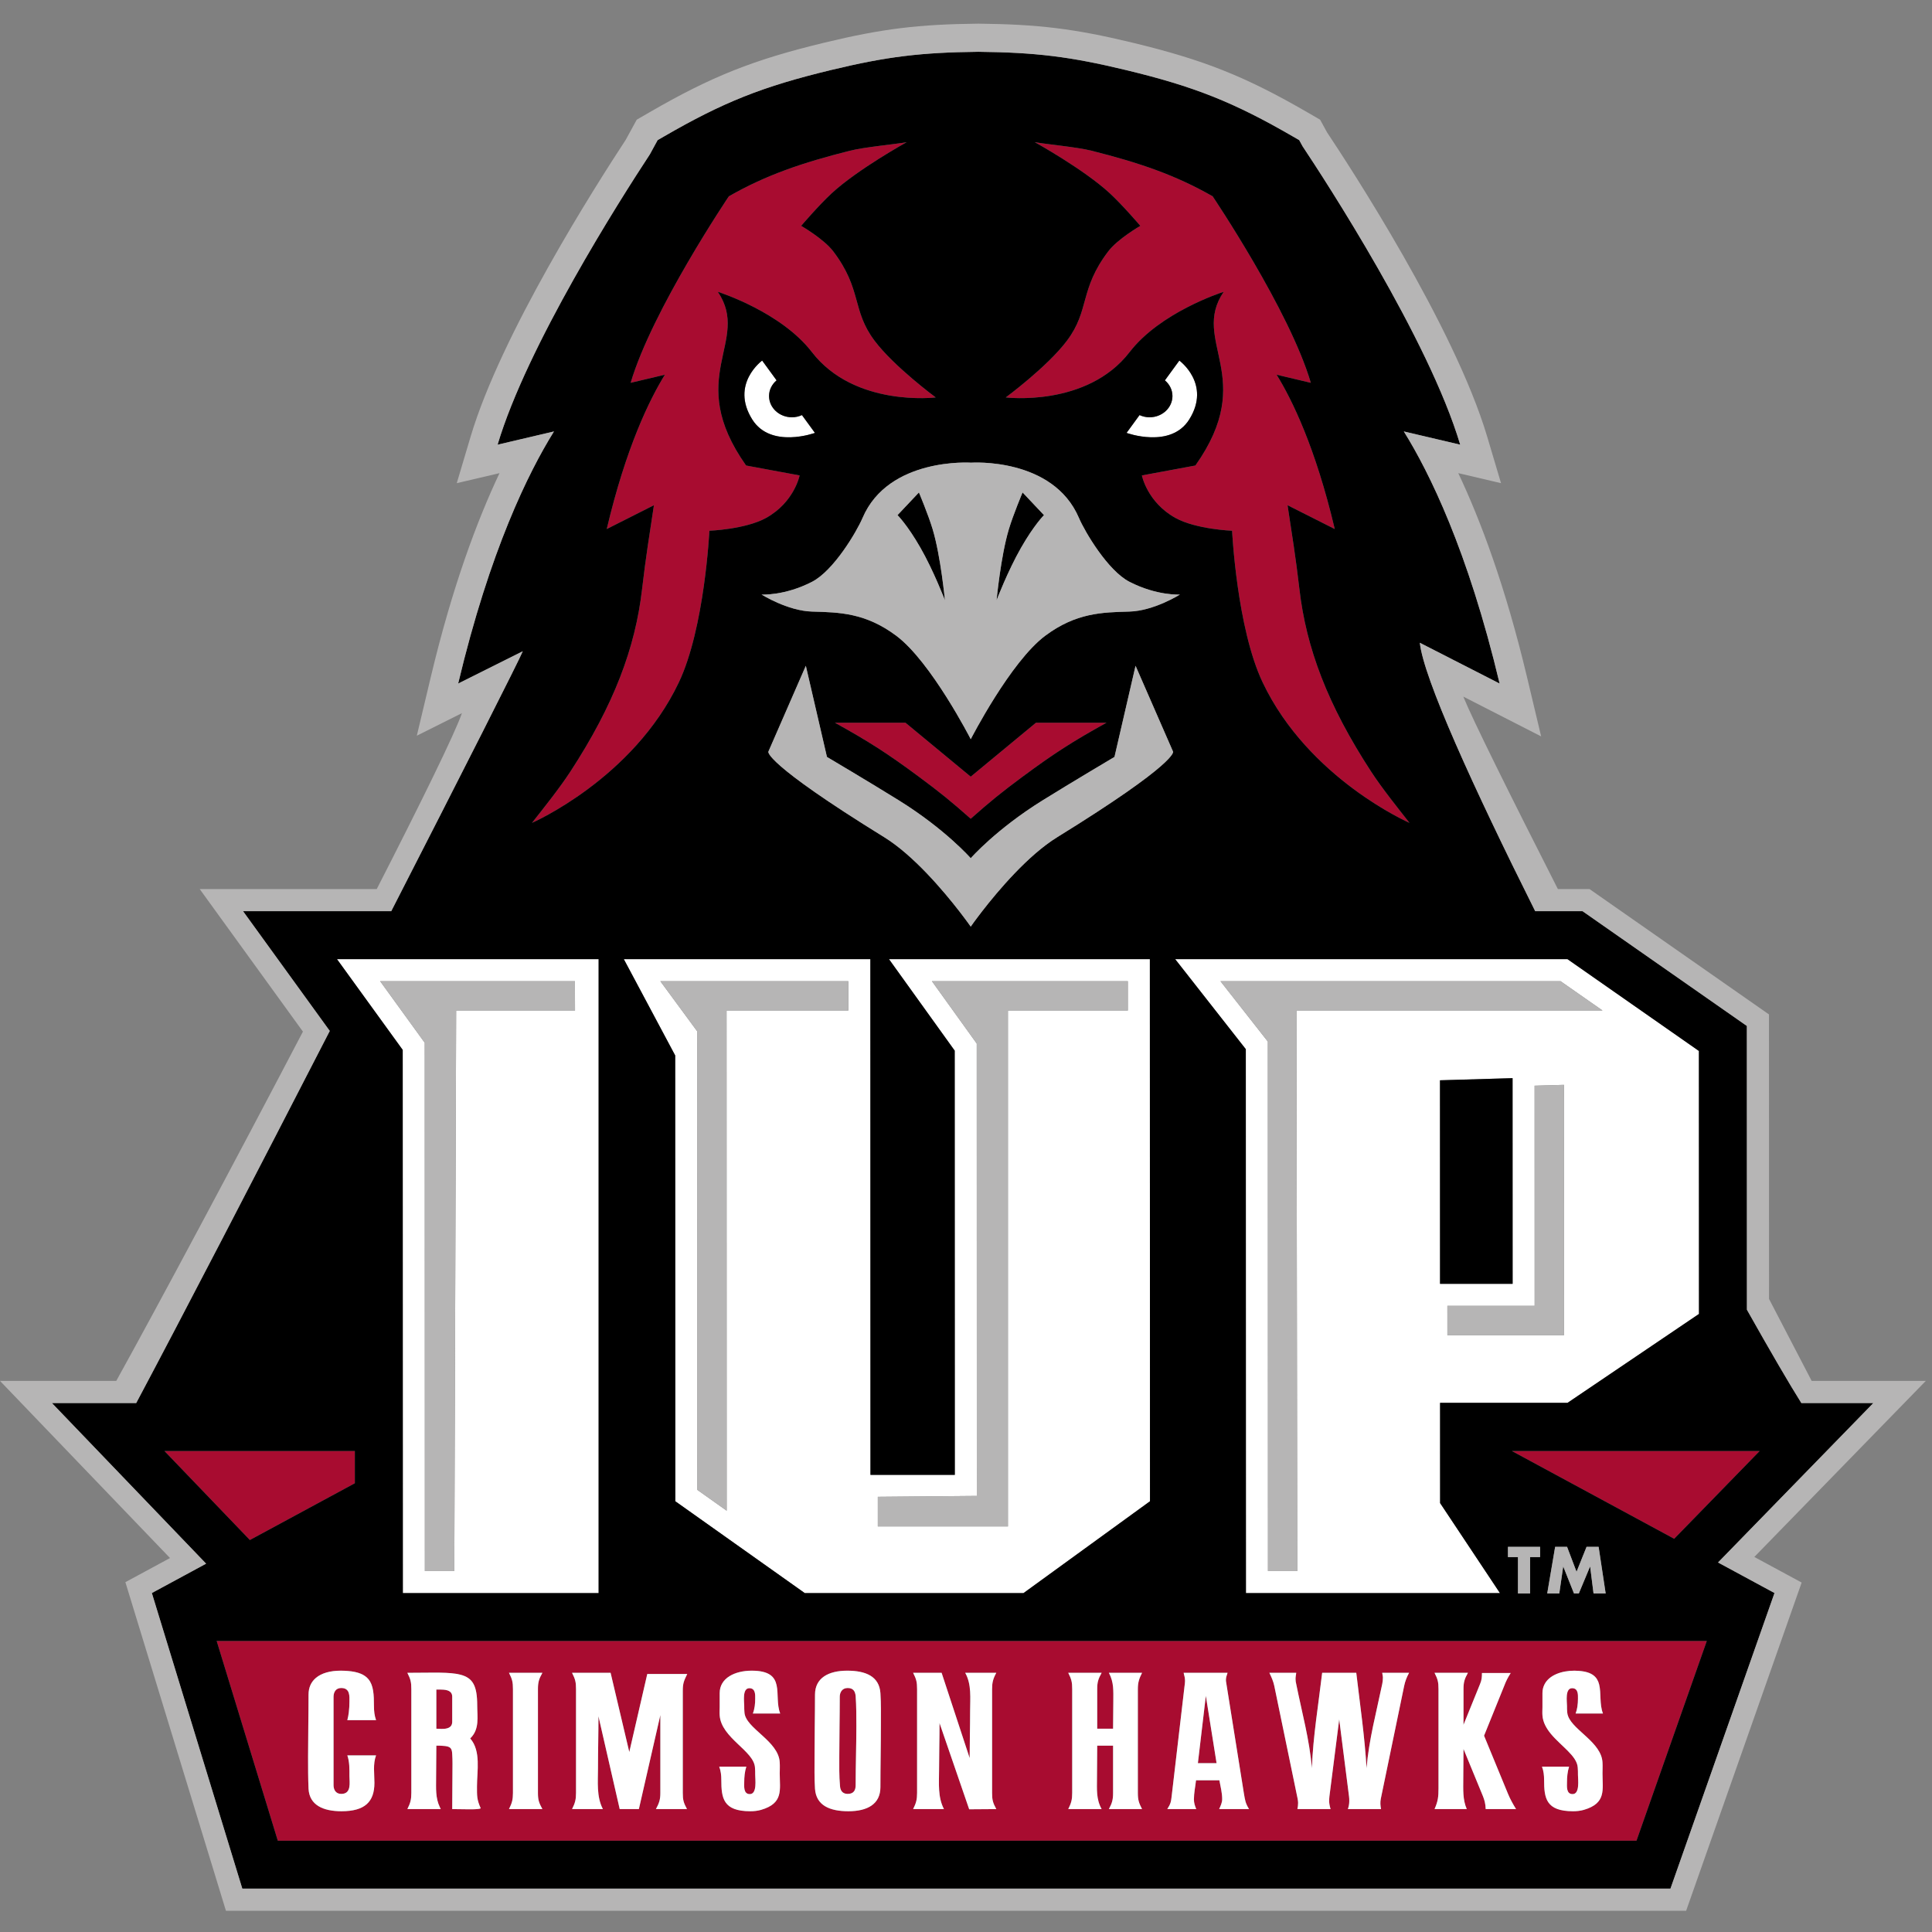 <?xml version="1.0" encoding="UTF-8"?>
<svg width="200px" height="200px" viewBox="0 0 200 200" version="1.1" xmlns="http://www.w3.org/2000/svg" xmlns:xlink="http://www.w3.org/1999/xlink">
    <rect x="0" y="0" width="200" height="200" fill="#808080" stroke="none"/>
    <!-- Generator: Sketch 51.3 (57544) - http://www.bohemiancoding.com/sketch -->
    <title>indiana-pa</title>
    <desc>Created with Sketch.</desc>
    <defs></defs>
    <g id="indiana-pa" stroke="none" stroke-width="1" fill="none" fill-rule="evenodd">
        <g id="indiana-pa_BGL" transform="translate(0, 2)">
            <g id="indiana-pa">
                <g id="g10" transform="translate(99.925, 97.986) scale(-1, 1) rotate(-180) translate(-99.925, -97.986) translate(0, 0.169)" fill-rule="nonzero">
                    <g id="g12">
                        <polyline id="path14" fill="#A80C30" points="36.734 47.595 17.023 47.595 25.867 38.381 36.735 44.257 36.734 47.595"></polyline>
                        <polygon id="path16" fill="#A80C30" points="156.506 47.595 173.31 38.509 182.16 47.595"></polygon>
                        <path d="M87.754,23.061 C87.15,23.061 86.932,22.578 86.932,22.154 C86.932,20.119 86.884,18.083 86.884,16.028 C86.884,15 86.86,13.952 86.957,12.924 C86.981,12.501 87.174,12.098 87.754,12.098 C88.408,12.098 88.577,12.521 88.577,13.005 C88.577,15.04 88.65,17.076 88.65,19.111 C88.65,20.139 88.65,21.207 88.577,22.235 C88.529,22.678 88.359,23.061 87.754,23.061" id="path18" fill="#A80C30"></path>
                        <polygon id="path20" fill="#A80C30" points="124.005 15.282 125.939 15.282 124.828 22.255"></polygon>
                        <path d="M45.717,22.897 C45.687,22.898 45.658,22.9 45.628,22.9 L45.169,22.9 L45.169,21.179 L45.169,18.849 L45.652,18.829 C46.305,18.809 46.813,18.95 46.813,19.575 L46.813,22.154 C46.813,22.749 46.308,22.886 45.717,22.897" id="path22" fill="#A80C30"></path>
                        <path d="M164.533,27.929 L22.43,27.929 L28.757,7.256 L169.409,7.256 L176.686,27.929 L171.214,27.929 L169.933,27.929 L164.533,27.929 Z M38.76,13.247 C38.76,11.271 37.769,10.305 35.35,10.305 C33.464,10.305 32.037,10.929 31.94,12.622 C31.892,13.731 31.892,14.838 31.892,15.927 C31.892,18.083 31.94,20.22 31.94,22.376 C31.94,23.139 32.224,23.7 32.694,24.101 C33.29,24.611 34.195,24.855 35.278,24.855 C35.542,24.855 35.779,24.842 36.004,24.825 C37.096,24.738 37.749,24.444 38.137,23.976 C38.666,23.339 38.712,22.384 38.712,21.187 C38.712,20.683 38.76,20.22 38.929,19.736 L36.883,19.736 L35.955,19.736 C36.027,20.003 36.074,20.273 36.108,20.544 C36.153,20.907 36.173,21.273 36.173,21.63 C36.173,22.174 36.269,23.061 35.326,23.061 C34.737,23.061 34.54,22.602 34.53,22.187 C34.53,22.177 34.528,22.165 34.528,22.154 L34.528,13.005 C34.528,12.582 34.722,12.098 35.326,12.098 C36.415,12.098 36.173,13.307 36.173,13.932 C36.173,14.657 36.197,15.403 35.955,16.088 L38.929,16.088 C38.591,15.181 38.76,14.194 38.76,13.247 Z M48.458,10.506 C48.181,10.506 47.912,10.511 47.642,10.516 C47.367,10.521 47.093,10.526 46.813,10.526 C46.813,11.775 46.837,13.005 46.837,14.254 C46.837,14.899 46.861,15.544 46.813,16.209 C46.789,16.854 46.62,17.035 45.822,17.076 C45.604,17.096 45.386,17.096 45.169,17.096 C45.169,15.967 45.145,14.838 45.145,13.711 C45.145,12.674 45.068,11.691 45.531,10.727 C45.563,10.66 45.59,10.593 45.628,10.526 L42.17,10.526 C42.484,11.151 42.581,11.514 42.581,12.199 L42.581,13.8 L42.581,20.969 L42.581,22.208 L42.581,22.94 C42.581,23.666 42.508,23.968 42.17,24.633 C42.339,24.633 42.508,24.636 42.677,24.637 C43.452,24.641 44.229,24.653 45.024,24.653 C45.196,24.653 45.358,24.651 45.518,24.649 C46.399,24.636 47.096,24.583 47.642,24.445 C48.969,24.11 49.401,23.269 49.401,21.247 C49.401,20.079 49.667,18.789 48.675,17.841 C49.812,16.551 49.377,14.436 49.377,12.884 C49.377,11.896 49.352,11.534 49.763,10.607 C49.594,10.486 48.699,10.506 48.458,10.506 Z M56.148,10.526 L52.69,10.526 C53.004,11.151 53.101,11.514 53.101,12.199 L53.101,22.94 C53.101,23.666 53.028,23.968 52.69,24.633 L56.148,24.633 C55.785,23.988 55.688,23.646 55.688,22.94 L55.688,12.199 C55.688,11.473 55.785,11.191 56.148,10.526 Z M71.117,10.526 L67.901,10.526 C68.24,11.151 68.36,11.514 68.36,12.199 L68.36,20.26 L66.135,10.526 L64.152,10.526 L61.952,20.139 C61.952,18.346 61.903,16.551 61.903,14.758 C61.903,13.368 61.734,11.816 62.411,10.526 L59.219,10.526 C59.533,11.151 59.63,11.514 59.63,12.199 L59.63,22.94 C59.63,23.666 59.557,23.968 59.219,24.633 L63.209,24.633 L65.144,16.431 L67.006,24.512 L71.141,24.512 C70.803,23.807 70.682,23.565 70.682,22.779 L70.682,12.199 C70.682,11.494 70.755,11.191 71.117,10.526 Z M77.574,23.041 C76.823,23.041 77.042,21.65 77.042,21.207 C77.042,20.985 77.042,20.764 77.065,20.542 C77.162,18.869 80.621,17.6 80.718,15.342 C80.742,14.96 80.718,14.597 80.718,14.214 C80.718,12.521 81.129,11.13 78.783,10.446 C78.42,10.344 78.057,10.305 77.67,10.305 C74.865,10.305 74.671,11.655 74.671,13.549 C74.671,14.013 74.623,14.476 74.454,14.92 L77.259,14.92 C77.09,14.395 77.042,13.831 77.042,13.287 C77.042,12.904 76.945,12.078 77.622,12.078 C78.396,12.078 78.178,13.609 78.178,14.073 C78.178,14.335 78.178,14.577 78.154,14.838 C78.033,16.572 74.671,17.882 74.502,20.22 C74.478,20.522 74.502,20.804 74.502,21.086 L74.502,22.537 C74.502,24.109 76.098,24.855 77.815,24.855 C81.491,24.855 80.04,22.275 80.766,20.421 L77.936,20.421 C78.13,20.925 78.178,21.449 78.178,21.953 C78.178,22.335 78.227,23.041 77.574,23.041 Z M91.189,19.232 C91.189,17.096 91.14,14.94 91.14,12.803 C91.14,11.05 89.81,10.305 87.827,10.305 C85.917,10.305 84.49,10.889 84.369,12.622 C84.297,13.731 84.321,14.838 84.321,15.927 C84.321,18.083 84.369,20.22 84.369,22.376 C84.369,24.109 85.772,24.855 87.706,24.855 C89.617,24.855 91.019,24.27 91.14,22.537 C91.213,21.449 91.189,20.34 91.189,19.232 Z M103.136,10.526 L100.33,10.506 L97.259,19.434 C97.259,17.801 97.211,16.169 97.211,14.516 C97.211,13.186 97.065,11.775 97.718,10.526 L94.526,10.526 C94.84,11.151 94.937,11.514 94.937,12.199 L94.937,22.94 C94.937,23.666 94.865,23.968 94.526,24.633 L97.476,24.633 L100.379,15.806 C100.379,17.439 100.427,19.051 100.427,20.683 C100.427,21.993 100.596,23.424 99.919,24.633 L103.136,24.633 C102.797,24.008 102.7,23.625 102.7,22.94 L102.7,12.199 C102.7,11.494 102.773,11.191 103.136,10.526 Z M118.225,10.526 L114.791,10.526 C115.13,11.151 115.226,11.514 115.226,12.199 L115.226,17.096 L113.582,17.096 C113.582,15.967 113.558,14.838 113.558,13.711 C113.558,12.602 113.461,11.554 114.042,10.526 L110.584,10.526 C110.898,11.151 110.994,11.514 110.994,12.199 L110.994,22.94 C110.994,23.666 110.922,23.968 110.584,24.633 L114.042,24.633 C113.679,23.988 113.582,23.646 113.582,22.94 L113.582,18.849 L115.226,18.849 C115.226,19.796 115.251,20.744 115.251,21.69 C115.251,22.759 115.323,23.646 114.791,24.633 L118.225,24.633 C117.911,24.008 117.79,23.625 117.79,22.94 L117.79,12.199 C117.79,11.494 117.887,11.171 118.225,10.526 Z M126.206,10.526 C126.351,10.849 126.52,11.191 126.52,11.554 C126.52,12.199 126.351,12.864 126.23,13.509 L123.812,13.509 C123.739,12.843 123.594,12.199 123.594,11.534 C123.594,11.171 123.691,10.869 123.836,10.526 L120.837,10.526 C121.2,11.09 121.224,11.292 121.297,11.916 L122.626,23.283 C122.651,23.464 122.674,23.646 122.674,23.807 C122.674,24.089 122.602,24.351 122.529,24.633 L127.076,24.633 C127.004,24.391 126.907,24.17 126.907,23.928 C126.907,23.827 126.907,23.746 126.932,23.646 L128.769,12.139 C128.89,11.453 128.914,11.151 129.301,10.526 L126.206,10.526 Z M145.359,23.283 L142.94,11.594 C142.867,11.231 142.892,10.889 142.965,10.526 L139.53,10.526 C139.627,10.788 139.676,11.07 139.676,11.353 C139.676,11.514 139.676,11.675 139.651,11.836 L138.635,19.816 L137.62,11.836 L137.595,11.514 C137.572,11.191 137.644,10.849 137.741,10.526 L134.307,10.526 C134.355,10.748 134.38,10.949 134.38,11.171 C134.38,11.312 134.355,11.453 134.331,11.594 L131.913,23.283 C131.816,23.746 131.623,24.189 131.405,24.633 L134.186,24.633 C134.161,24.432 134.113,24.21 134.113,24.008 C134.113,23.827 134.138,23.646 134.186,23.464 C134.766,20.562 135.565,17.7 135.806,14.758 C135.927,18.063 136.483,21.348 136.87,24.633 L140.401,24.633 C140.787,21.348 141.271,18.063 141.465,14.758 C141.707,17.7 142.481,20.562 143.086,23.464 C143.134,23.686 143.158,23.907 143.158,24.13 C143.158,24.291 143.11,24.452 143.086,24.633 L145.867,24.633 C145.624,24.189 145.455,23.746 145.359,23.283 Z M153.799,10.526 C153.79,10.815 153.757,11.05 153.705,11.269 C153.609,11.677 153.447,12.023 153.242,12.521 L151.501,16.753 C151.501,15.726 151.477,14.677 151.477,13.629 C151.477,12.582 151.404,11.514 151.84,10.526 L151.015,10.526 L148.503,10.526 C148.865,11.353 148.913,11.796 148.913,12.682 L148.913,22.94 C148.913,23.666 148.84,23.968 148.503,24.633 L151.214,24.633 L151.96,24.633 C151.597,23.988 151.501,23.646 151.501,22.94 L151.501,19.252 L153.218,23.484 C153.388,23.887 153.412,24.189 153.412,24.613 L153.893,24.613 L156.179,24.613 L156.386,24.613 C156.308,24.496 156.241,24.379 156.175,24.262 C156.056,24.054 155.947,23.844 155.854,23.625 L154.983,21.472 L153.629,18.123 L155.636,13.251 L156.12,12.078 C156.337,11.554 156.628,11.03 156.942,10.526 L153.799,10.526 Z M163.286,21.104 C163.332,21.389 163.35,21.674 163.35,21.953 C163.35,22.335 163.399,23.041 162.746,23.041 C161.996,23.041 162.214,21.65 162.214,21.207 C162.214,20.985 162.214,20.764 162.238,20.542 C162.246,20.401 162.285,20.265 162.336,20.13 C162.898,18.65 165.801,17.41 165.89,15.342 C165.914,14.96 165.89,14.597 165.89,14.214 C165.89,12.521 166.301,11.13 163.955,10.446 C163.592,10.344 163.229,10.305 162.842,10.305 C160.037,10.305 159.844,11.655 159.844,13.549 C159.844,14.013 159.796,14.476 159.626,14.92 L162.431,14.92 C162.262,14.395 162.214,13.831 162.214,13.287 C162.214,12.904 162.117,12.078 162.794,12.078 C163.568,12.078 163.35,13.609 163.35,14.073 C163.35,14.335 163.35,14.577 163.326,14.838 C163.243,16.036 161.613,17.032 160.557,18.303 C160.085,18.873 159.727,19.497 159.674,20.22 C159.65,20.522 159.674,20.804 159.674,21.086 L159.674,22.537 C159.674,22.868 159.748,23.161 159.877,23.419 C160.356,24.388 161.632,24.855 162.988,24.855 C163.151,24.855 163.291,24.844 163.434,24.834 C164.852,24.737 165.356,24.176 165.544,23.422 C165.766,22.532 165.563,21.381 165.938,20.421 L163.108,20.421 C163.195,20.646 163.249,20.875 163.286,21.104 Z" id="path24" fill="#A80C30"></path>
                        <path d="M100.489,117.403 L93.735,122.986 L86.431,122.986 C89.955,121.034 91.88,119.797 95.113,117.403 C97.284,115.796 98.47,114.835 100.489,113.046 C102.507,114.835 103.692,115.796 105.862,117.403 C109.096,119.797 111.02,121.034 114.544,122.986 L107.241,122.986 L100.489,117.403" id="path26" fill="#A80C30"></path>
                        <path d="M70.27,127.154 C72.949,132.784 73.436,142.86 73.436,142.86 C73.436,142.86 77.167,143.007 79.295,144.181 C82.224,145.799 82.777,148.587 82.777,148.587 L77.236,149.614 C70.745,158.789 77.79,162.46 74.307,167.597 C74.578,167.507 80.878,165.468 84.044,161.358 C88.462,155.623 96.868,156.661 96.868,156.661 C96.868,156.661 92.559,159.839 90.535,162.532 C88.148,165.709 89.268,167.817 86.26,171.781 C85.277,173.076 82.936,174.423 82.936,174.423 C82.936,174.423 84.775,176.575 86.103,177.8 C88.793,180.282 93.86,183.085 93.86,183.085 C92.633,182.864 89.509,182.583 88.002,182.205 C83.044,180.956 79.309,179.688 75.45,177.481 C75.45,177.481 67.501,165.687 65.285,158.175 L68.828,159.013 C67.24,156.445 64.805,151.49 62.81,143.037 L67.694,145.502 C67.258,142.636 66.83,139.977 66.47,136.842 C65.769,130.73 63.551,124.832 59.029,117.904 C57.892,116.161 56.169,114.018 55.071,112.62 C55.071,112.62 65.521,117.168 70.27,127.154" id="path28" fill="#A80C30"></path>
                        <path d="M114.723,171.781 C111.715,167.817 112.835,165.709 110.448,162.532 C108.425,159.839 104.115,156.661 104.115,156.661 C104.115,156.661 112.521,155.623 116.939,161.358 C120.105,165.468 126.405,167.507 126.676,167.597 C123.193,162.46 130.238,158.789 123.747,149.614 L118.206,148.587 C118.206,148.587 118.759,145.799 121.689,144.181 C123.817,143.007 127.546,142.86 127.546,142.86 C127.546,142.86 128.034,132.784 130.713,127.154 C135.462,117.168 145.911,112.62 145.911,112.62 C144.814,114.018 143.092,116.161 141.954,117.904 C137.433,124.832 135.214,130.73 134.513,136.842 C134.153,139.977 133.725,142.636 133.288,145.502 L138.174,143.037 C136.178,151.49 133.743,156.445 132.155,159.013 L135.697,158.175 C133.483,165.687 125.533,177.481 125.533,177.481 C121.673,179.688 117.939,180.956 112.981,182.205 C111.474,182.583 108.35,182.864 107.122,183.085 C107.122,183.085 112.19,180.282 114.88,177.8 C116.208,176.575 118.047,174.423 118.047,174.423 C118.047,174.423 115.705,173.076 114.723,171.781" id="path30" fill="#A80C30"></path>
                        <path d="M128.966,89.192 L128.979,32.894 L128.979,32.887 L155.275,32.887 L155.27,32.894 L154.898,33.453 L151.415,38.692 L149.079,42.205 L149.076,52.584 L162.274,52.584 L175.877,61.785 L175.87,89.007 L162.263,98.513 L121.654,98.513 L128.966,89.192 Z M149.072,64.903 L149.067,85.972 L156.581,86.193 L156.586,64.903 L149.072,64.903 Z M149.833,59.584 L149.832,62.623 L158.866,62.623 L158.861,85.412 L161.899,85.501 L161.905,59.584 L149.833,59.584 Z M165.897,93.194 L134.21,93.194 L134.293,35.167 L131.258,35.167 L131.245,89.98 L126.339,96.232 L161.546,96.232 L165.897,93.194 Z" id="path32" fill="#FFFFFF"></path>
                        <path d="M105.952,32.887 L105.962,32.894 L119.046,42.393 L119.033,98.513 L92.026,98.513 L98.831,89.041 L98.842,45.127 L90.11,45.127 L90.098,98.513 L64.577,98.513 L69.897,88.54 L69.909,42.393 L83.301,32.894 L83.311,32.887 L105.952,32.887 Z M101.121,42.947 L101.111,89.775 L96.471,96.232 L116.754,96.232 L116.755,93.194 L104.342,93.194 L104.342,39.788 L90.871,39.788 L90.871,42.854 L101.121,42.947 Z M75.227,41.415 L72.188,43.571 L72.176,91.039 L68.356,96.232 L87.819,96.232 L87.819,93.194 L75.214,93.194 L75.227,41.415 Z" id="path34" fill="#FFFFFF"></path>
                        <path d="M41.689,89.117 L41.697,52.56 L41.699,47.595 L41.699,46.941 L41.702,32.894 L41.702,32.887 L42.677,32.887 L44.581,32.887 L47.642,32.887 L61.969,32.887 L61.969,32.894 L61.969,98.513 L34.885,98.513 L41.689,89.117 Z M59.525,93.194 L47.221,93.194 L47.088,52.56 L47.03,35.167 L44.322,35.167 L43.981,35.167 L43.98,38.17 L43.977,52.56 L43.968,89.856 L39.35,96.232 L59.516,96.232 L59.525,93.194 Z" id="path36" fill="#FFFFFF"></path>
                        <path d="M78.898,160.477 C78.898,160.477 75.574,158.056 77.87,154.385 C79.791,151.314 84.361,152.99 84.361,152.99 L83.017,154.833 C82.704,154.691 82.357,154.605 81.986,154.605 C80.674,154.605 79.611,155.591 79.611,156.807 C79.611,157.451 79.915,158.027 80.392,158.429 L78.898,160.477" id="path38" fill="#FFFFFF"></path>
                        <path d="M118.997,154.605 C118.626,154.605 118.28,154.691 117.965,154.833 L116.622,152.99 C116.622,152.99 121.192,151.314 123.113,154.385 C125.409,158.056 122.084,160.477 122.084,160.477 L120.591,158.429 C121.067,158.027 121.372,157.451 121.372,156.807 C121.372,155.591 120.309,154.605 118.997,154.605" id="path40" fill="#FFFFFF"></path>
                        <path d="M35.955,16.088 C36.197,15.403 36.173,14.657 36.173,13.932 C36.173,13.307 36.415,12.098 35.326,12.098 C34.722,12.098 34.528,12.582 34.528,13.005 L34.528,22.154 C34.528,22.165 34.53,22.177 34.53,22.187 C34.54,22.602 34.737,23.061 35.326,23.061 C36.269,23.061 36.173,22.174 36.173,21.63 C36.173,21.273 36.153,20.907 36.108,20.544 C36.074,20.273 36.027,20.003 35.955,19.736 L36.883,19.736 L38.929,19.736 C38.76,20.22 38.712,20.683 38.712,21.187 C38.712,22.384 38.666,23.339 38.137,23.976 C37.749,24.444 37.096,24.738 36.004,24.825 C35.779,24.842 35.542,24.855 35.278,24.855 C34.195,24.855 33.29,24.611 32.694,24.101 C32.224,23.7 31.94,23.139 31.94,22.376 C31.94,20.22 31.892,18.083 31.892,15.927 C31.892,14.838 31.892,13.731 31.94,12.622 C32.037,10.929 33.464,10.305 35.35,10.305 C37.769,10.305 38.76,11.271 38.76,13.247 C38.76,14.194 38.591,15.181 38.929,16.088 L35.955,16.088" id="path42" fill="#FFFFFF"></path>
                        <path d="M49.377,12.884 C49.377,14.436 49.812,16.551 48.675,17.841 C49.667,18.789 49.401,20.079 49.401,21.247 C49.401,23.269 48.969,24.11 47.642,24.445 C47.096,24.583 46.399,24.636 45.518,24.649 C45.358,24.651 45.196,24.653 45.024,24.653 C44.229,24.653 43.452,24.641 42.677,24.637 C42.508,24.636 42.339,24.633 42.17,24.633 C42.508,23.968 42.581,23.666 42.581,22.94 L42.581,22.208 L42.581,20.969 L42.581,13.8 L42.581,12.199 C42.581,11.514 42.484,11.151 42.17,10.526 L45.628,10.526 C45.59,10.593 45.563,10.66 45.531,10.727 C45.068,11.691 45.145,12.674 45.145,13.711 C45.145,14.838 45.169,15.967 45.169,17.096 C45.386,17.096 45.604,17.096 45.822,17.076 C46.62,17.035 46.789,16.854 46.813,16.209 C46.861,15.544 46.837,14.899 46.837,14.254 C46.837,13.005 46.813,11.775 46.813,10.526 C47.093,10.526 47.367,10.521 47.642,10.516 C47.912,10.511 48.181,10.506 48.458,10.506 C48.699,10.506 49.594,10.486 49.763,10.607 C49.352,11.534 49.377,11.896 49.377,12.884 Z M46.813,19.575 C46.813,18.95 46.305,18.809 45.652,18.829 L45.169,18.849 L45.169,21.179 L45.169,22.9 L45.628,22.9 C45.658,22.9 45.687,22.898 45.717,22.897 C46.308,22.886 46.813,22.749 46.813,22.154 L46.813,19.575 Z" id="path44" fill="#FFFFFF"></path>
                        <path d="M56.148,24.633 L52.69,24.633 C53.028,23.968 53.101,23.666 53.101,22.94 L53.101,12.199 C53.101,11.514 53.004,11.151 52.69,10.526 L56.148,10.526 C55.785,11.191 55.688,11.473 55.688,12.199 L55.688,22.94 C55.688,23.646 55.785,23.988 56.148,24.633" id="path46" fill="#FFFFFF"></path>
                        <path d="M71.141,24.512 L67.006,24.512 L65.144,16.431 L63.209,24.633 L59.219,24.633 C59.557,23.968 59.63,23.666 59.63,22.94 L59.63,12.199 C59.63,11.514 59.533,11.151 59.219,10.526 L62.411,10.526 C61.734,11.816 61.903,13.368 61.903,14.758 C61.903,16.551 61.952,18.346 61.952,20.139 L64.152,10.526 L66.135,10.526 L68.36,20.26 L68.36,12.199 C68.36,11.514 68.24,11.151 67.901,10.526 L71.117,10.526 C70.755,11.191 70.682,11.494 70.682,12.199 L70.682,22.779 C70.682,23.565 70.803,23.807 71.141,24.512" id="path48" fill="#FFFFFF"></path>
                        <path d="M77.936,20.421 L80.766,20.421 C80.04,22.275 81.491,24.855 77.815,24.855 C76.098,24.855 74.502,24.109 74.502,22.537 L74.502,21.086 C74.502,20.804 74.478,20.522 74.502,20.22 C74.671,17.882 78.033,16.572 78.154,14.838 C78.178,14.577 78.178,14.335 78.178,14.073 C78.178,13.609 78.396,12.078 77.622,12.078 C76.945,12.078 77.042,12.904 77.042,13.287 C77.042,13.831 77.09,14.395 77.259,14.92 L74.454,14.92 C74.623,14.476 74.671,14.013 74.671,13.549 C74.671,11.655 74.865,10.305 77.67,10.305 C78.057,10.305 78.42,10.344 78.783,10.446 C81.129,11.13 80.718,12.521 80.718,14.214 C80.718,14.597 80.742,14.96 80.718,15.342 C80.621,17.6 77.162,18.869 77.065,20.542 C77.042,20.764 77.042,20.985 77.042,21.207 C77.042,21.65 76.823,23.041 77.574,23.041 C78.227,23.041 78.178,22.335 78.178,21.953 C78.178,21.449 78.13,20.925 77.936,20.421" id="path50" fill="#FFFFFF"></path>
                        <path d="M87.706,24.855 C85.772,24.855 84.369,24.109 84.369,22.376 C84.369,20.22 84.321,18.083 84.321,15.927 C84.321,14.838 84.297,13.731 84.369,12.622 C84.49,10.889 85.917,10.305 87.827,10.305 C89.81,10.305 91.14,11.05 91.14,12.803 C91.14,14.94 91.189,17.096 91.189,19.232 C91.189,20.34 91.213,21.449 91.14,22.537 C91.019,24.27 89.617,24.855 87.706,24.855 Z M88.577,13.005 C88.577,12.521 88.408,12.098 87.754,12.098 C87.174,12.098 86.981,12.501 86.957,12.924 C86.86,13.952 86.884,15 86.884,16.028 C86.884,18.083 86.932,20.119 86.932,22.154 C86.932,22.578 87.15,23.061 87.754,23.061 C88.359,23.061 88.529,22.678 88.577,22.235 C88.65,21.207 88.65,20.139 88.65,19.111 C88.65,17.076 88.577,15.04 88.577,13.005 Z" id="path52" fill="#FFFFFF"></path>
                        <path d="M103.136,24.633 L99.919,24.633 C100.596,23.424 100.427,21.993 100.427,20.683 C100.427,19.051 100.379,17.439 100.379,15.806 L97.476,24.633 L94.526,24.633 C94.865,23.968 94.937,23.666 94.937,22.94 L94.937,12.199 C94.937,11.514 94.84,11.151 94.526,10.526 L97.718,10.526 C97.065,11.775 97.211,13.186 97.211,14.516 C97.211,16.169 97.259,17.801 97.259,19.434 L100.33,10.506 L103.136,10.526 C102.773,11.191 102.7,11.494 102.7,12.199 L102.7,22.94 C102.7,23.625 102.797,24.008 103.136,24.633" id="path54" fill="#FFFFFF"></path>
                        <path d="M118.225,24.633 L114.791,24.633 C115.323,23.646 115.251,22.759 115.251,21.69 C115.251,20.744 115.226,19.796 115.226,18.849 L113.582,18.849 L113.582,22.94 C113.582,23.646 113.679,23.988 114.042,24.633 L110.584,24.633 C110.922,23.968 110.994,23.666 110.994,22.94 L110.994,12.199 C110.994,11.514 110.898,11.151 110.584,10.526 L114.042,10.526 C113.461,11.554 113.558,12.602 113.558,13.711 C113.558,14.838 113.582,15.967 113.582,17.096 L115.226,17.096 L115.226,12.199 C115.226,11.514 115.13,11.151 114.791,10.526 L118.225,10.526 C117.887,11.171 117.79,11.494 117.79,12.199 L117.79,22.94 C117.79,23.625 117.911,24.008 118.225,24.633" id="path56" fill="#FFFFFF"></path>
                        <path d="M126.932,23.646 C126.907,23.746 126.907,23.827 126.907,23.928 C126.907,24.17 127.004,24.391 127.076,24.633 L122.529,24.633 C122.602,24.351 122.674,24.089 122.674,23.807 C122.674,23.646 122.651,23.464 122.626,23.283 L121.297,11.916 C121.224,11.292 121.2,11.09 120.837,10.526 L123.836,10.526 C123.691,10.869 123.594,11.171 123.594,11.534 C123.594,12.199 123.739,12.843 123.812,13.509 L126.23,13.509 C126.351,12.864 126.52,12.199 126.52,11.554 C126.52,11.191 126.351,10.849 126.206,10.526 L129.301,10.526 C128.914,11.151 128.89,11.453 128.769,12.139 L126.932,23.646 Z M124.005,15.282 L124.828,22.255 L125.939,15.282 L124.005,15.282 Z" id="path58" fill="#FFFFFF"></path>
                        <path d="M143.158,24.13 C143.158,23.907 143.134,23.686 143.086,23.464 C142.481,20.562 141.707,17.7 141.465,14.758 C141.271,18.063 140.787,21.348 140.401,24.633 L136.87,24.633 C136.483,21.348 135.927,18.063 135.806,14.758 C135.565,17.7 134.766,20.562 134.186,23.464 C134.138,23.646 134.113,23.827 134.113,24.008 C134.113,24.21 134.161,24.432 134.186,24.633 L131.405,24.633 C131.623,24.189 131.816,23.746 131.913,23.283 L134.331,11.594 C134.355,11.453 134.38,11.312 134.38,11.171 C134.38,10.949 134.355,10.748 134.307,10.526 L137.741,10.526 C137.644,10.849 137.572,11.191 137.595,11.514 L137.62,11.836 L138.635,19.816 L139.651,11.836 C139.676,11.675 139.676,11.514 139.676,11.353 C139.676,11.07 139.627,10.788 139.53,10.526 L142.965,10.526 C142.892,10.889 142.867,11.231 142.94,11.594 L145.359,23.283 C145.455,23.746 145.624,24.189 145.867,24.633 L143.086,24.633 C143.11,24.452 143.158,24.291 143.158,24.13" id="path60" fill="#FFFFFF"></path>
                        <path d="M155.636,13.251 L153.629,18.123 L154.983,21.472 L155.854,23.625 C155.947,23.844 156.056,24.054 156.175,24.262 C156.241,24.379 156.308,24.496 156.386,24.613 L156.179,24.613 L153.893,24.613 L153.412,24.613 C153.412,24.189 153.388,23.887 153.218,23.484 L151.501,19.252 L151.501,22.94 C151.501,23.646 151.597,23.988 151.96,24.633 L151.214,24.633 L148.503,24.633 C148.84,23.968 148.913,23.666 148.913,22.94 L148.913,12.682 C148.913,11.796 148.865,11.353 148.503,10.526 L151.015,10.526 L151.84,10.526 C151.404,11.514 151.477,12.582 151.477,13.629 C151.477,14.677 151.501,15.726 151.501,16.753 L153.242,12.521 C153.447,12.023 153.609,11.677 153.705,11.269 C153.757,11.05 153.79,10.815 153.799,10.526 L156.942,10.526 C156.628,11.03 156.337,11.554 156.12,12.078 L155.636,13.251" id="path62" fill="#FFFFFF"></path>
                        <path d="M165.544,23.422 C165.356,24.176 164.852,24.737 163.434,24.834 C163.291,24.844 163.151,24.855 162.988,24.855 C161.632,24.855 160.356,24.388 159.877,23.419 C159.748,23.161 159.674,22.868 159.674,22.537 L159.674,21.086 C159.674,20.804 159.65,20.522 159.674,20.22 C159.727,19.497 160.085,18.873 160.557,18.303 C161.613,17.032 163.243,16.036 163.326,14.838 C163.35,14.577 163.35,14.335 163.35,14.073 C163.35,13.609 163.568,12.078 162.794,12.078 C162.117,12.078 162.214,12.904 162.214,13.287 C162.214,13.831 162.262,14.395 162.431,14.92 L159.626,14.92 C159.796,14.476 159.844,14.013 159.844,13.549 C159.844,11.655 160.037,10.305 162.842,10.305 C163.229,10.305 163.592,10.344 163.955,10.446 C166.301,11.13 165.89,12.521 165.89,14.214 C165.89,14.597 165.914,14.96 165.89,15.342 C165.801,17.41 162.898,18.65 162.336,20.13 C162.285,20.265 162.246,20.401 162.238,20.542 C162.214,20.764 162.214,20.985 162.214,21.207 C162.214,21.65 161.996,23.041 162.746,23.041 C163.399,23.041 163.35,22.335 163.35,21.953 C163.35,21.674 163.332,21.389 163.286,21.104 C163.249,20.875 163.195,20.646 163.108,20.421 L165.938,20.421 C165.563,21.381 165.766,22.532 165.544,23.422" id="path64" fill="#FFFFFF"></path>
                        <path d="M193.927,52.56 L186.476,52.56 C185.248,54.511 183.272,57.9 180.841,62.219 L180.835,91.595 L163.826,103.476 L158.924,103.476 C152.46,116.406 147.37,127.605 146.98,131.263 L155.241,127.041 C151.952,140.851 147.939,148.942 145.323,153.14 L151.16,151.77 C147.906,162.711 137.14,179.211 134.842,182.662 L134.824,182.695 L134.494,183.298 L133.876,183.655 C127.7,187.232 123.639,188.848 116.528,190.559 C110.78,191.943 107.24,192.377 101.286,192.441 C95.332,192.377 91.792,191.943 86.044,190.559 C78.933,188.848 74.872,187.232 68.696,183.655 L68.078,183.298 L67.748,182.695 L67.276,181.829 C64.162,177.089 54.553,162 51.51,151.77 L57.347,153.14 C54.731,148.942 50.717,140.851 47.429,127.041 L54.116,130.384 C53.762,129.496 47.879,117.887 40.5,103.476 L25.161,103.476 L34.137,91.081 C26.667,76.561 18.853,61.49 14.1,52.56 L5.376,52.56 L21.337,35.932 L15.719,32.894 L25.084,2.291 L172.925,2.291 L183.695,32.894 L177.85,36.055 L193.927,52.56 Z M69.909,42.393 L69.897,88.54 L64.577,98.513 L90.098,98.513 L90.11,45.127 L98.842,45.127 L98.831,89.041 L92.026,98.513 L119.033,98.513 L119.046,42.393 L105.962,32.894 L105.952,32.887 L83.311,32.887 L83.301,32.894 L69.909,42.393 Z M166.218,32.847 L164.963,32.847 L164.957,32.894 L164.612,35.625 L164.598,35.625 L163.458,32.894 L163.439,32.847 L162.94,32.847 L162.921,32.894 L161.833,35.625 L161.82,35.625 L161.424,32.894 L161.417,32.847 L161.264,32.847 L160.169,32.847 L160.176,32.894 L160.391,34.159 L160.988,37.674 L162.224,37.674 L163.203,35.094 L164.24,37.674 L165.489,37.674 L166.211,32.894 L166.218,32.847 Z M159.432,36.611 L158.395,36.611 L158.395,32.847 L157.139,32.847 L157.139,32.894 L157.139,36.611 L156.35,36.611 L156.103,36.611 L156.103,37.674 L156.365,37.674 L158.054,37.674 L159.432,37.674 L159.432,36.611 Z M156.506,47.595 L182.16,47.595 L173.31,38.509 L156.506,47.595 Z M162.263,98.513 L175.87,89.007 L175.877,61.785 L162.274,52.584 L149.076,52.584 L149.079,42.205 L151.415,38.692 L154.898,33.453 L155.27,32.894 L155.275,32.887 L154.833,32.887 L151.332,32.887 L128.979,32.887 L128.979,32.894 L128.966,89.192 L121.654,98.513 L162.263,98.513 Z M114.88,177.8 C112.19,180.282 107.122,183.085 107.122,183.085 C108.35,182.864 111.474,182.583 112.981,182.205 C117.939,180.956 121.673,179.688 125.533,177.481 C125.533,177.481 133.483,165.687 135.697,158.175 L132.155,159.013 C133.743,156.445 136.178,151.49 138.174,143.037 L133.288,145.502 C133.725,142.636 134.153,139.977 134.513,136.842 C135.214,130.73 137.433,124.832 141.954,117.904 C143.092,116.161 144.814,114.018 145.911,112.62 C145.911,112.62 135.462,117.168 130.713,127.154 C128.034,132.784 127.546,142.86 127.546,142.86 C127.546,142.86 123.817,143.007 121.689,144.181 C118.759,145.799 118.206,148.587 118.206,148.587 L123.747,149.614 C130.238,158.789 123.193,162.46 126.676,167.597 C126.405,167.507 120.105,165.468 116.939,161.358 C112.521,155.623 104.115,156.661 104.115,156.661 C104.115,156.661 108.425,159.839 110.448,162.532 C112.835,165.709 111.715,167.817 114.723,171.781 C115.705,173.076 118.047,174.423 118.047,174.423 C118.047,174.423 116.208,176.575 114.88,177.8 Z M120.591,158.429 L122.084,160.477 C122.084,160.477 125.409,158.056 123.113,154.385 C121.192,151.314 116.622,152.99 116.622,152.99 L117.965,154.833 C118.28,154.691 118.626,154.605 118.997,154.605 C120.309,154.605 121.372,155.591 121.372,156.807 C121.372,157.451 121.067,158.027 120.591,158.429 Z M100.529,149.908 C100.529,149.908 109.003,150.494 111.694,144.181 C112.306,142.749 114.682,138.729 116.919,137.576 C119.769,136.109 122.144,136.255 122.144,136.255 C122.144,136.255 119.451,134.563 116.919,134.493 C114.068,134.415 111.385,134.361 108.211,131.997 C104.604,129.31 100.492,121.281 100.492,121.281 C100.492,121.281 96.38,129.31 92.772,131.997 C89.598,134.361 86.915,134.415 84.064,134.493 C81.532,134.563 78.839,136.255 78.839,136.255 C78.839,136.255 81.215,136.109 84.064,137.576 C86.301,138.729 88.677,142.749 89.289,144.181 C91.98,150.494 100.529,149.908 100.529,149.908 Z M114.544,122.986 C111.02,121.034 109.096,119.797 105.862,117.403 C103.692,115.796 102.507,114.835 100.489,113.046 C98.47,114.835 97.284,115.796 95.113,117.403 C91.88,119.797 89.955,121.034 86.431,122.986 L93.735,122.986 L100.489,117.403 L107.241,122.986 L114.544,122.986 Z M81.986,154.605 C82.357,154.605 82.704,154.691 83.017,154.833 L84.361,152.99 C84.361,152.99 79.791,151.314 77.87,154.385 C75.574,158.056 78.898,160.477 78.898,160.477 L80.392,158.429 C79.915,158.027 79.611,157.451 79.611,156.807 C79.611,155.591 80.674,154.605 81.986,154.605 Z M59.029,117.904 C63.551,124.832 65.769,130.73 66.47,136.842 C66.83,139.977 67.258,142.636 67.694,145.502 L62.81,143.037 C64.805,151.49 67.24,156.445 68.828,159.013 L65.285,158.175 C67.501,165.687 75.45,177.481 75.45,177.481 C79.309,179.688 83.044,180.956 88.002,182.205 C89.509,182.583 92.633,182.864 93.86,183.085 C93.86,183.085 88.793,180.282 86.103,177.8 C84.775,176.575 82.936,174.423 82.936,174.423 C82.936,174.423 85.277,173.076 86.26,171.781 C89.268,167.817 88.148,165.709 90.535,162.532 C92.559,159.839 96.868,156.661 96.868,156.661 C96.868,156.661 88.462,155.623 84.044,161.358 C80.878,165.468 74.578,167.507 74.307,167.597 C77.79,162.46 70.745,158.789 77.236,149.614 L82.777,148.587 C82.777,148.587 82.224,145.799 79.295,144.181 C77.167,143.007 73.436,142.86 73.436,142.86 C73.436,142.86 72.949,132.784 70.27,127.154 C65.521,117.168 55.071,112.62 55.071,112.62 C56.169,114.018 57.892,116.161 59.029,117.904 Z M91.53,111.139 C78.988,118.886 79.541,119.99 79.541,119.99 L83.419,128.882 L85.605,119.446 C85.605,119.446 90.058,116.808 93.047,114.951 C97.87,111.955 100.489,108.961 100.489,108.961 C100.489,108.961 103.107,111.955 107.93,114.951 C110.918,116.808 115.371,119.446 115.371,119.446 L117.552,128.882 L121.435,119.99 C121.435,119.99 121.989,118.886 109.446,111.139 C106.413,109.267 103.315,105.59 101.676,103.476 C100.932,102.517 100.489,101.879 100.489,101.879 C100.489,101.879 100.045,102.517 99.301,103.476 C97.661,105.59 94.563,109.267 91.53,111.139 Z M61.969,98.513 L61.969,32.887 L41.702,32.887 L41.702,32.894 L41.699,46.941 L41.699,47.595 L41.697,52.56 L41.689,89.117 L34.885,98.513 L61.969,98.513 Z M17.023,47.595 L36.734,47.595 L36.735,44.257 L25.867,38.381 L17.023,47.595 Z M176.686,27.929 L169.409,7.256 L28.757,7.256 L22.43,27.929 L28.2,27.929 L29.019,27.929 L35.9,27.929 L36.739,27.929 L42.677,27.929 L45.145,27.929 L47.642,27.929 L151.261,27.929 L154.27,27.929 L156.227,27.929 L163.003,27.929 L164.533,27.929 L169.933,27.929 L171.214,27.929 L176.686,27.929 Z" id="path66" fill="#000000"></path>
                        <polyline id="path68" fill="#000000" points="156.581 86.193 149.067 85.972 149.072 64.903 156.586 64.903 156.581 86.193"></polyline>
                        <path d="M108.073,144.476 L105.856,146.825 C105.856,146.825 104.888,144.53 104.432,143.007 C103.597,140.225 103.165,135.667 103.165,135.667 C103.165,135.667 104.336,138.718 105.698,141.099 C107.061,143.481 108.073,144.476 108.073,144.476" id="path70" fill="#000000"></path>
                        <path d="M97.818,135.667 C97.818,135.667 97.386,140.225 96.551,143.007 C96.095,144.53 95.127,146.825 95.127,146.825 L92.91,144.476 C92.91,144.476 93.922,143.481 95.285,141.099 C96.648,138.718 97.818,135.667 97.818,135.667" id="path72" fill="#000000"></path>
                        <path d="M199.358,54.852 L187.544,54.852 C186.369,57.108 184.863,60.003 183.132,63.334 L183.125,92.789 L164.547,105.768 L161.27,105.768 C156.315,115.518 152.438,123.319 151.479,125.691 L159.538,121.573 L158.075,127.716 C155.839,137.106 153.26,143.964 150.959,148.824 L155.385,147.786 L153.953,152.601 C150.549,164.043 139.614,180.74 137.378,184.097 L136.657,185.412 L135.337,186.177 C128.911,189.897 124.587,191.616 117.21,193.392 C111.217,194.835 107.494,195.288 101.286,195.354 C95.078,195.288 91.356,194.835 85.363,193.392 C77.985,191.616 73.661,189.897 67.236,186.177 L65.915,185.412 L64.775,183.328 C61.639,178.549 51.882,163.241 48.717,152.601 L47.284,147.786 L51.71,148.824 C49.41,143.964 46.83,137.106 44.595,127.716 L43.149,121.643 L47.82,123.979 C47.042,121.765 43.575,114.714 39.001,105.768 L20.673,105.768 L31.359,91.01 C24.14,77.211 16.362,62.672 12.035,54.852 L0,54.852 L17.6,36.516 L12.979,34.017 L23.389,0 L174.548,0 L186.507,33.978 L181.607,36.628 L199.358,54.852 Z M183.695,32.894 L172.925,2.291 L25.084,2.291 L15.719,32.894 L21.337,35.932 L5.376,52.56 L14.1,52.56 C18.853,61.49 26.667,76.561 34.137,91.081 L25.161,103.476 L40.5,103.476 C47.879,117.887 53.762,129.496 54.116,130.384 L47.429,127.041 C50.717,140.851 54.731,148.942 57.347,153.14 L51.51,151.77 C54.553,162 64.162,177.089 67.276,181.829 L67.748,182.695 L68.078,183.298 L68.696,183.655 C74.872,187.232 78.933,188.848 86.044,190.559 C91.792,191.943 95.332,192.377 101.286,192.441 C107.24,192.377 110.78,191.943 116.528,190.559 C123.639,188.848 127.7,187.232 133.876,183.655 L134.494,183.298 L134.824,182.695 L134.842,182.662 C137.14,179.211 147.906,162.711 151.16,151.77 L145.323,153.14 C147.939,148.942 151.952,140.851 155.241,127.041 L146.98,131.263 C147.37,127.605 152.46,116.406 158.924,103.476 L163.826,103.476 L180.835,91.595 L180.841,62.219 C183.272,57.9 185.248,54.511 186.476,52.56 L193.927,52.56 L177.85,36.055 L183.695,32.894 Z" id="path74" fill="#B6B5B5"></path>
                        <polyline id="path76" fill="#B6B5B5" points="131.245 89.98 131.258 35.167 134.293 35.167 134.21 93.194 165.897 93.194 161.546 96.232 126.339 96.232 131.245 89.98"></polyline>
                        <polyline id="path78" fill="#B6B5B5" points="158.861 85.412 158.866 62.623 149.832 62.623 149.833 59.584 161.905 59.584 161.899 85.501 158.861 85.412"></polyline>
                        <polyline id="path80" fill="#B6B5B5" points="104.342 39.788 104.342 93.194 116.755 93.194 116.754 96.232 96.471 96.232 101.111 89.775 101.121 42.947 90.871 42.854 90.871 39.788 104.342 39.788"></polyline>
                        <polyline id="path82" fill="#B6B5B5" points="87.819 96.232 68.356 96.232 72.176 91.039 72.188 43.571 75.227 41.415 75.214 93.194 87.819 93.194 87.819 96.232"></polyline>
                        <polyline id="path84" fill="#B6B5B5" points="43.968 89.856 43.977 52.56 43.98 38.17 43.981 35.167 44.322 35.167 47.03 35.167 47.088 52.56 47.221 93.194 59.525 93.194 59.516 96.232 39.35 96.232 43.968 89.856"></polyline>
                        <polyline id="path86" fill="#B6B5B5" points="156.365 37.674 156.103 37.674 156.103 36.611 157.139 36.611 157.139 32.894 157.139 32.847 158.395 32.847 158.395 32.894 158.395 36.611 158.761 36.611 159.432 36.611 159.432 37.674 158.054 37.674 156.365 37.674"></polyline>
                        <polyline id="path88" fill="#B6B5B5" points="164.24 37.674 163.203 35.094 162.224 37.674 160.988 37.674 160.391 34.159 160.176 32.894 160.169 32.847 161.264 32.847 161.417 32.847 161.424 32.894 161.82 35.625 161.833 35.625 162.921 32.894 162.94 32.847 163.439 32.847 163.458 32.894 164.598 35.625 164.612 35.625 164.957 32.894 164.963 32.847 166.218 32.847 166.211 32.894 165.489 37.674 164.24 37.674"></polyline>
                        <path d="M89.289,144.181 C88.677,142.749 86.301,138.729 84.064,137.576 C81.215,136.109 78.839,136.255 78.839,136.255 C78.839,136.255 81.532,134.563 84.064,134.493 C86.915,134.415 89.598,134.361 92.772,131.997 C96.38,129.31 100.492,121.281 100.492,121.281 C100.492,121.281 104.604,129.31 108.211,131.997 C111.385,134.361 114.068,134.415 116.919,134.493 C119.451,134.563 122.144,136.255 122.144,136.255 C122.144,136.255 119.769,136.109 116.919,137.576 C114.682,138.729 112.306,142.749 111.694,144.181 C109.003,150.494 100.529,149.908 100.529,149.908 C100.529,149.908 91.98,150.494 89.289,144.181 Z M104.432,143.007 C104.888,144.53 105.856,146.825 105.856,146.825 L108.073,144.476 C108.073,144.476 107.061,143.481 105.698,141.099 C104.336,138.718 103.165,135.667 103.165,135.667 C103.165,135.667 103.597,140.225 104.432,143.007 Z M95.127,146.825 C95.127,146.825 96.095,144.53 96.551,143.007 C97.386,140.225 97.818,135.667 97.818,135.667 C97.818,135.667 96.648,138.718 95.285,141.099 C93.922,143.481 92.91,144.476 92.91,144.476 L95.127,146.825 Z" id="path90" fill="#B6B5B5"></path>
                        <path d="M101.676,103.476 C103.315,105.59 106.413,109.267 109.446,111.139 C121.989,118.886 121.435,119.99 121.435,119.99 L117.552,128.882 L115.371,119.446 C115.371,119.446 110.918,116.808 107.93,114.951 C103.107,111.955 100.489,108.961 100.489,108.961 C100.489,108.961 97.87,111.955 93.047,114.951 C90.058,116.808 85.605,119.446 85.605,119.446 L83.419,128.882 L79.541,119.99 C79.541,119.99 78.988,118.886 91.53,111.139 C94.563,109.267 97.661,105.59 99.301,103.476 C100.045,102.517 100.489,101.879 100.489,101.879 C100.489,101.879 100.932,102.517 101.676,103.476" id="path92" fill="#B6B5B5"></path>
                    </g>
                </g>
            </g>
        </g>
    </g>
</svg>